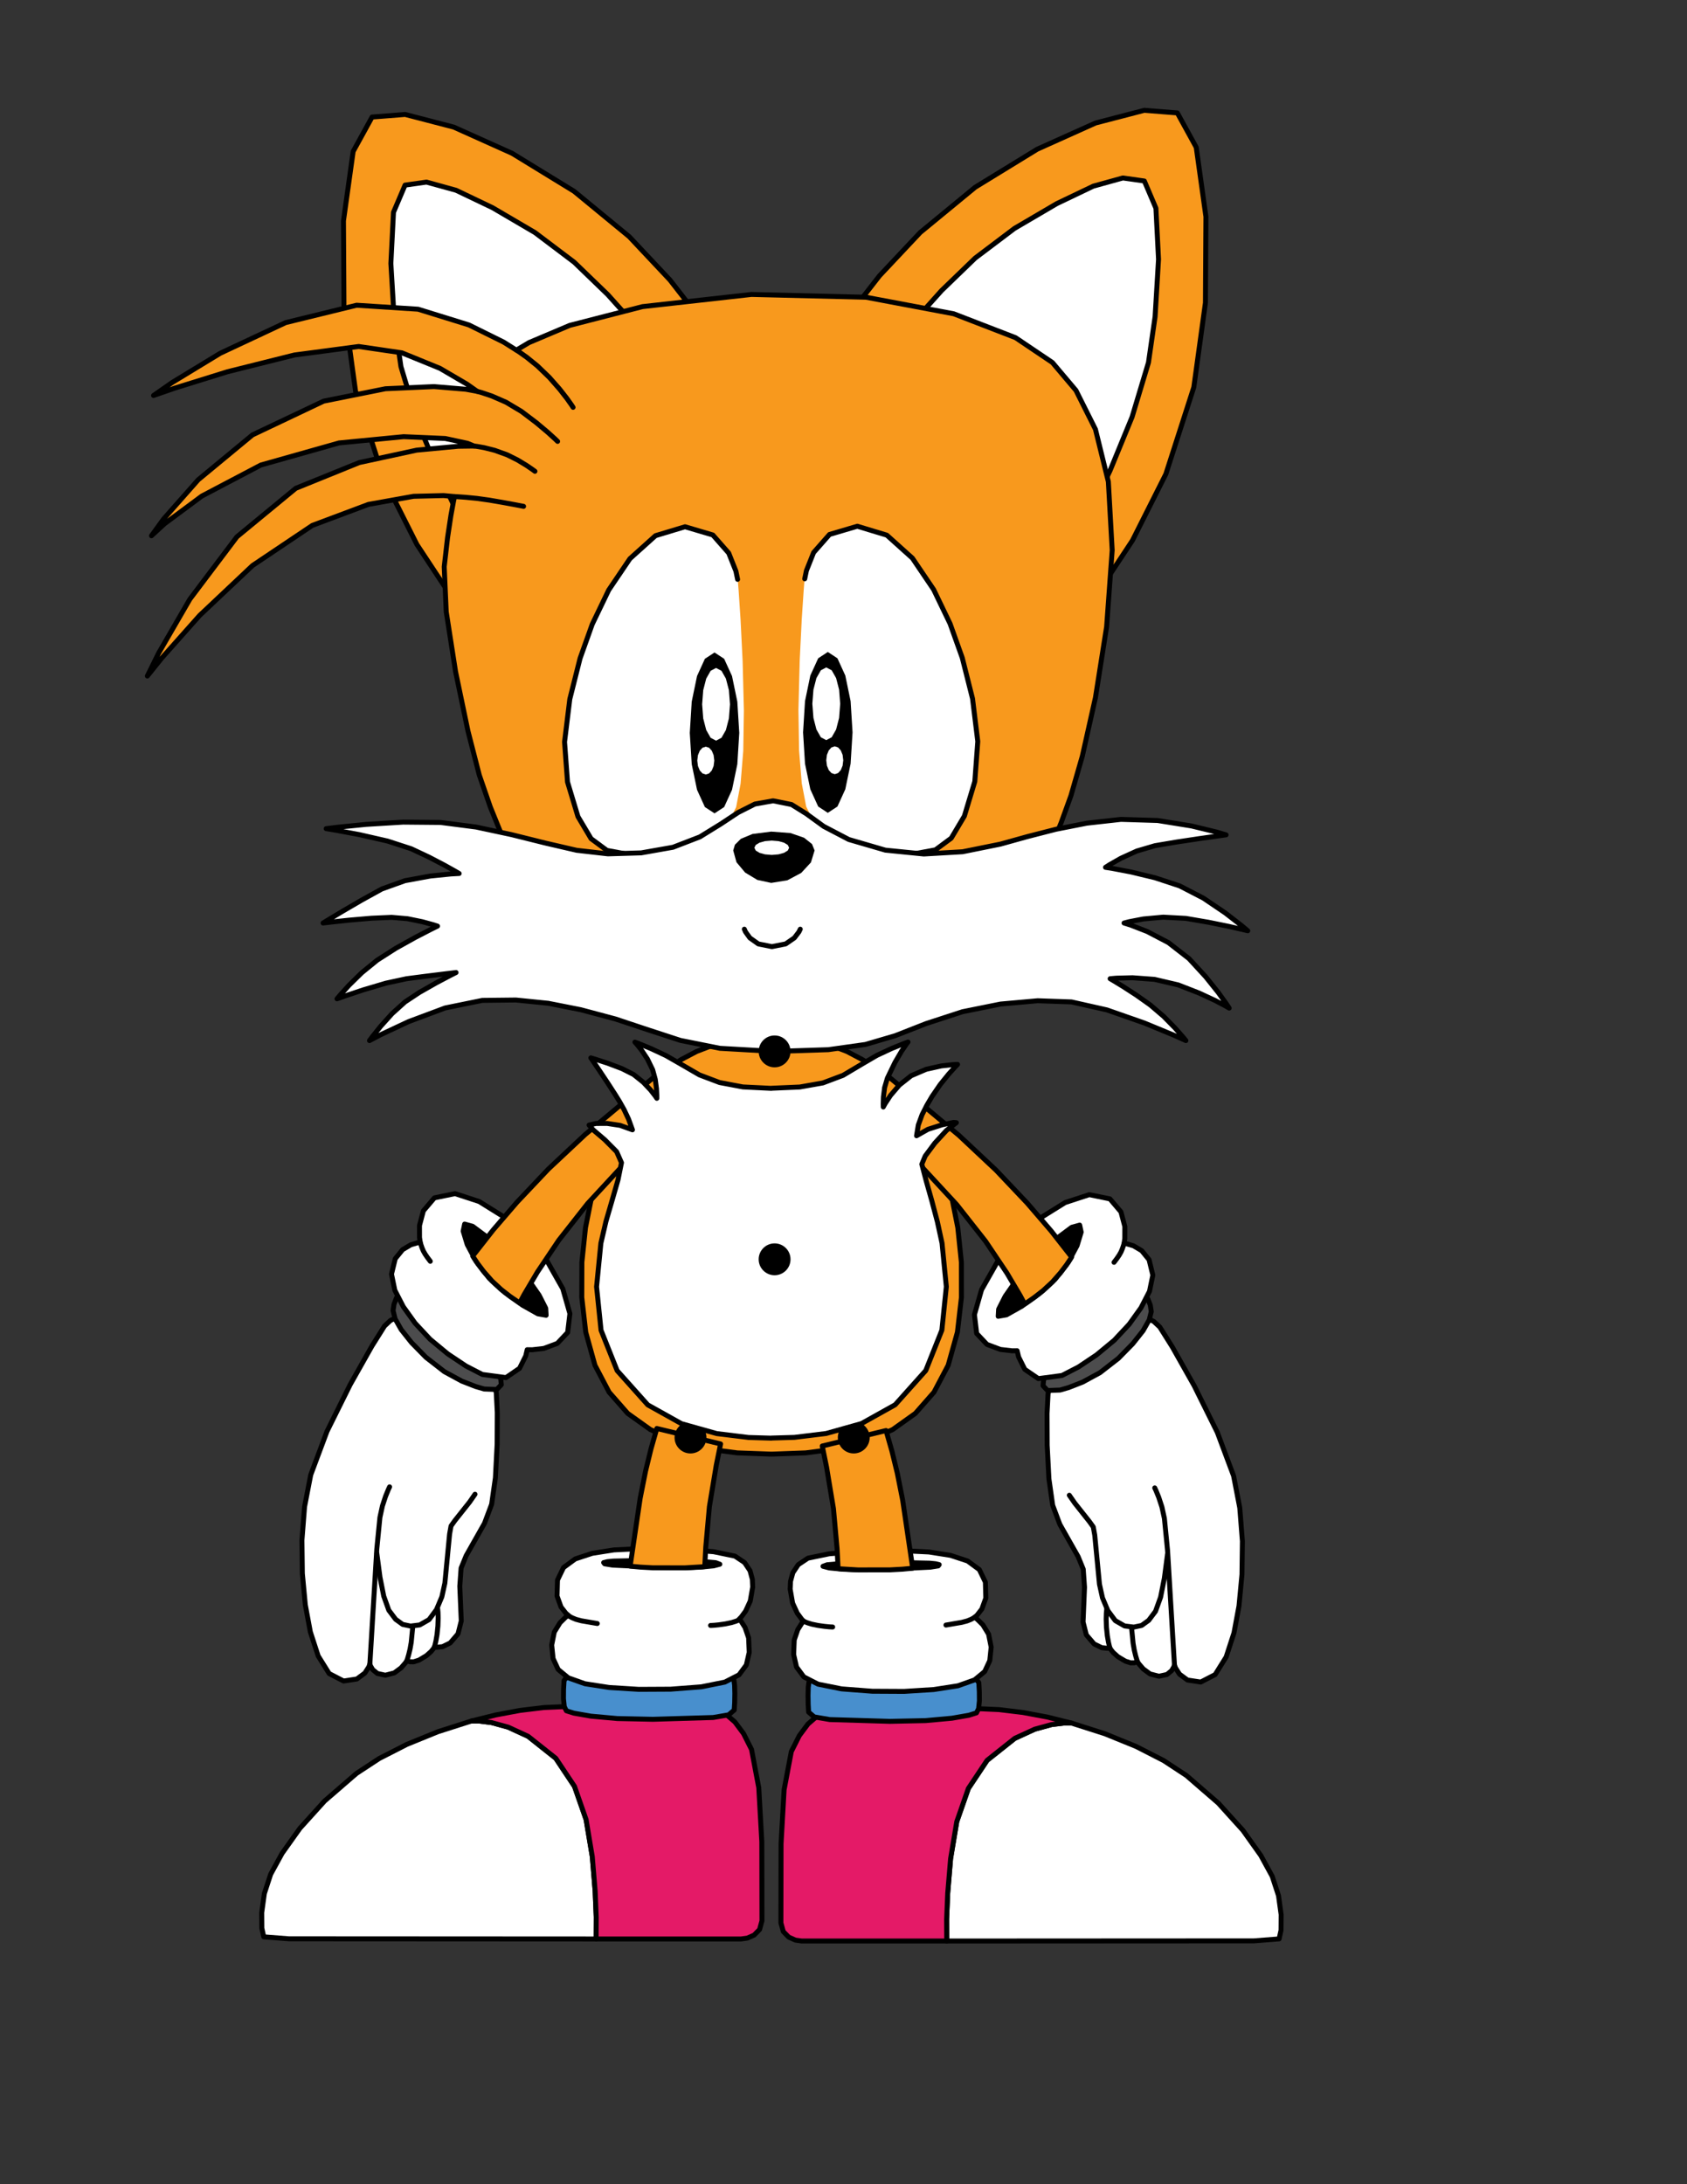 <?xml version="1.0" encoding="utf-8"?>
<!-- Generator: Adobe Illustrator 16.0.4, SVG Export Plug-In . SVG Version: 6.00 Build 0)  -->
<!DOCTYPE svg PUBLIC "-//W3C//DTD SVG 1.1//EN" "http://www.w3.org/Graphics/SVG/1.1/DTD/svg11.dtd">
<svg version="1.1" id="Layer_1" xmlns="http://www.w3.org/2000/svg" xmlns:xlink="http://www.w3.org/1999/xlink" x="0px" y="0px"
	 width="612px" height="792px" viewBox="0 0 612 792" enable-background="new 0 0 612 792" xml:space="preserve">
<rect x="0" y="0" width="612" height="792" fill="#333333" stroke="none"/>
<g>
	<g>
		
			<polygon fill="#F8991D" stroke="#000000" stroke-width="1.795" stroke-linecap="round" stroke-linejoin="round" stroke-miterlimit="79.84" points="
			328.426,397.295 323.427,392.262 318.282,387.919 312.918,384.257 307.258,381.273 301.228,378.961 294.749,377.319 
			287.748,376.335 280.151,376.009 280.042,376.009 280.021,376.011 279.936,376.011 279.915,376.009 279.806,376.009 
			272.208,376.335 265.206,377.319 258.725,378.961 252.692,381.273 247.026,384.257 241.657,387.919 236.509,392.262 
			231.501,397.295 226.652,403.733 222.126,412.077 218.116,421.99 214.814,433.128 212.408,445.144 211.093,457.698 
			211.057,470.445 212.493,483.039 215.832,495.053 220.966,504.811 227.724,512.514 235.927,518.365 245.4,522.565 
			255.972,525.315 267.46,526.817 279.697,527.273 279.72,527.273 279.743,527.271 279.835,527.271 279.858,527.27 279.904,527.27 
			279.927,527.271 280.014,527.271 280.037,527.273 280.062,527.273 292.297,526.817 303.791,525.315 314.366,522.565 
			323.846,518.365 332.057,512.514 338.824,504.811 343.973,495.053 347.328,483.039 348.781,470.445 348.762,457.698 
			347.463,445.144 345.073,433.128 341.787,421.99 337.789,412.077 333.273,403.733 328.426,397.295 		"/>
		<circle cx="281.003" cy="460.224" r="5.778"/>
	</g>
	<g>
		
			<polygon fill="#FFFFFF" stroke="#000000" stroke-width="1.795" stroke-linecap="round" stroke-linejoin="round" stroke-miterlimit="79.84" points="
			413.723,477.397 414.462,477.515 416.282,478.029 418.575,479.173 420.734,481.184 425.293,488.436 433.232,502.499 
			441.618,519.402 447.519,535.173 449.755,546.741 450.704,558.858 450.553,570.914 449.48,582.292 447.661,592.083 
			444.814,600.83 440.828,607.214 435.597,609.917 430.792,609.191 427.883,607.044 426.445,604.792 426.06,603.749 
			425.853,604.383 425.043,605.78 423.339,607.178 420.452,607.812 417.212,606.979 414.736,605.147 413.155,603.314 
			412.597,602.481 412.333,602.657 411.53,602.937 410.171,602.955 408.252,602.341 405.551,600.73 403.822,599.186 
			402.909,598.031 402.643,597.573 401.801,597.682 399.689,597.463 396.914,596.106 394.086,592.807 392.907,588.134 
			393.438,575.532 392.965,568.968 391.124,564.461 384.476,552.724 381.888,545.829 380.521,536.223 379.888,524.004 
			379.837,512.598 380.205,505.439 380.983,501.63 382.011,498.305 382.906,495.954 383.291,495.062 386.724,492.083 
			394.982,485.648 405.002,479.503 413.723,477.397 		"/>
		
			<polygon fill="#4C4C4D" stroke="#000000" stroke-width="1.795" stroke-linecap="round" stroke-linejoin="round" stroke-miterlimit="79.84" points="
			414.424,469.544 415.383,469.583 416.441,471.045 417.298,473.262 417.649,475.573 416.906,478.597 414.676,482.525 
			410.953,487.219 405.731,492.542 399.033,497.745 392.731,501.167 387.636,503.153 384.556,504.04 380.03,504.208 
			378.386,502.478 378.602,500.233 379.648,498.85 382.754,497.349 388.507,494.282 394.926,490.318 400.031,486.136 
			414.424,469.544 		"/>
		
			<polygon fill="#FFFFFF" stroke="#000000" stroke-width="1.795" stroke-linecap="round" stroke-linejoin="round" stroke-miterlimit="79.84" points="
			370.391,447.626 377.699,441.475 386.409,436.052 395.171,433.188 402.646,434.725 406.648,439.433 408.061,444.75 
			408.05,449.097 407.787,450.897 408.785,451.027 411.2,451.735 414.175,453.495 416.855,456.787 418.217,462.372 417.009,468.228 
			413.924,474.207 409.656,480.158 404.224,485.981 397.792,491.303 391.194,495.705 385.255,498.76 376.687,499.896 
			371.765,496.529 369.523,492.034 368.99,489.785 367.183,489.806 362.948,489.321 358.064,487.501 354.31,483.524 
			353.498,476.705 356.078,467.678 361.796,457.6 370.391,447.626 		"/>
		
			<polygon stroke="#000000" stroke-width="1.795" stroke-linecap="round" stroke-linejoin="round" stroke-miterlimit="79.84" points="
			374.1,457.982 378.866,453.258 384.139,448.49 388.788,445.03 391.683,444.232 392.225,446.776 390.738,451.675 387.48,457.779 
			382.705,463.94 377.129,468.991 370.699,473.638 365.125,476.775 362.121,477.299 362.27,474.744 364.664,470.021 368.782,464.11 
			374.1,457.982 		"/>
		
			<polygon fill="#F8991D" stroke="#000000" stroke-width="1.795" stroke-linecap="round" stroke-linejoin="round" stroke-miterlimit="79.84" points="
			388.756,455.814 381.325,446.341 372.68,436.292 361.321,424.298 347.897,411.708 320.664,388.988 311.034,401.114 
			323.159,412.126 334.807,423.533 347.056,436.779 357.533,450.085 365.279,461.628 370.086,469.757 371.737,472.831 
			372.717,472.202 375.185,470.488 378.437,467.958 381.767,464.875 384.749,461.486 386.941,458.591 388.295,456.571 
			388.756,455.814 		"/>
		
			<polyline fill="#F8991D" stroke="#000000" stroke-width="1.795" stroke-linecap="round" stroke-linejoin="round" stroke-miterlimit="79.84" points="
			407.787,450.897 407.47,451.914 407.116,452.91 406.666,453.982 405.994,455.158 405.156,456.378 404.141,457.723 		"/>
		
			<polyline fill="none" stroke="#000000" stroke-width="1.795" stroke-linecap="round" stroke-linejoin="round" stroke-miterlimit="79.84" points="
			426.063,603.749 423.557,562.152 422.417,550.599 421.514,546.444 420.349,542.904 419.341,540.442 418.911,539.521 		"/>
		
			<polyline fill="none" stroke="#000000" stroke-width="1.795" stroke-linecap="round" stroke-linejoin="round" stroke-miterlimit="79.84" points="
			423.539,563.642 422.397,572.272 421.032,579.148 419.191,584.256 416.709,587.554 414.161,589.393 411.323,589.996 
			407.973,589.583 404.597,587.652 401.891,584.011 399.946,579.371 398.858,574.44 397.142,556.613 396.614,553.684 
			395.196,551.71 389.89,545.026 387.92,542.185 		"/>
		
			<polyline fill="#F8991D" stroke="#000000" stroke-width="1.795" stroke-linecap="round" stroke-linejoin="round" stroke-miterlimit="79.84" points="
			412.601,602.487 411.987,600.401 411.477,598.287 411.058,595.896 410.499,590.146 		"/>
		
			<polyline fill="#F8991D" stroke="#000000" stroke-width="1.795" stroke-linecap="round" stroke-linejoin="round" stroke-miterlimit="79.84" points="
			402.644,597.579 402.486,597.026 402.118,595.475 401.698,593.083 401.382,590.006 401.286,587.084 401.345,585.028 
			401.459,583.811 401.521,583.414 		"/>
		<circle cx="315.107" cy="395.605" r="5.778"/>
	</g>
	<g>
		
			<polygon fill="#FFFFFF" stroke="#000000" stroke-width="1.795" stroke-linecap="round" stroke-linejoin="round" stroke-miterlimit="79.84" points="
			146.518,477.026 145.778,477.144 143.959,477.655 141.667,478.798 139.506,480.809 134.945,488.062 127.007,502.126 
			118.623,519.027 112.723,534.8 110.486,546.366 109.535,558.483 109.685,570.54 110.759,581.918 112.579,591.708 115.426,600.455 
			119.411,606.839 124.641,609.542 129.445,608.816 132.354,606.669 133.792,604.417 134.178,603.374 134.385,604.008 
			135.196,605.407 136.901,606.806 139.789,607.44 143.027,606.608 145.502,604.774 147.084,602.942 147.64,602.11 147.907,602.285 
			148.71,602.565 150.067,602.582 151.99,601.968 154.691,600.355 156.416,598.812 157.33,597.656 157.598,597.2 158.437,597.309 
			160.55,597.089 163.323,595.733 166.15,592.434 167.332,587.761 166.802,575.157 167.272,568.594 169.114,564.087 
			175.762,552.352 178.351,545.456 179.718,535.852 180.349,523.632 180.402,512.226 180.035,505.067 179.255,501.256 
			178.229,497.933 177.333,495.581 176.949,494.69 173.515,491.712 165.257,485.277 155.235,479.129 146.518,477.026 		"/>
		
			<polygon fill="#4C4C4D" stroke="#000000" stroke-width="1.795" stroke-linecap="round" stroke-linejoin="round" stroke-miterlimit="79.84" points="
			145.819,469.173 144.858,469.21 143.801,470.672 142.945,472.889 142.593,475.198 143.336,478.221 145.567,482.15 
			149.292,486.844 154.513,492.169 161.21,497.372 167.513,500.793 172.608,502.78 175.687,503.667 180.213,503.835 
			181.858,502.105 181.643,499.859 180.597,498.475 177.49,496.974 171.738,493.906 165.319,489.943 160.216,485.761 
			145.819,469.173 		"/>
		
			<polygon fill="#FFFFFF" stroke="#000000" stroke-width="1.795" stroke-linecap="round" stroke-linejoin="round" stroke-miterlimit="79.84" points="
			189.851,447.251 182.544,441.1 173.834,435.677 165.071,432.812 157.598,434.35 153.593,439.058 152.18,444.375 152.19,448.722 
			152.455,450.522 151.459,450.652 149.042,451.36 146.066,453.12 143.387,456.412 142.025,461.997 143.234,467.853 
			146.317,473.832 150.584,479.783 156.017,485.606 162.449,490.928 169.047,495.33 174.984,498.385 183.553,499.523 
			188.474,496.155 190.718,491.659 191.25,489.41 193.057,489.431 197.291,488.946 202.176,487.125 205.929,483.149 206.742,476.33 
			204.163,467.303 198.445,457.225 189.851,447.251 		"/>
		
			<polygon stroke="#000000" stroke-width="1.795" stroke-linecap="round" stroke-linejoin="round" stroke-miterlimit="79.84" points="
			186.143,457.609 181.376,452.883 176.104,448.115 171.454,444.657 168.559,443.859 168.019,446.404 169.507,451.304 
			172.765,457.406 177.538,463.567 183.115,468.617 189.546,473.264 195.119,476.402 198.124,476.926 197.975,474.37 
			195.58,469.648 191.463,463.737 186.143,457.609 		"/>
		
			<polygon fill="#F8991D" stroke="#000000" stroke-width="1.795" stroke-linecap="round" stroke-linejoin="round" stroke-miterlimit="79.84" points="
			171.485,455.439 178.918,445.966 187.562,435.918 198.921,423.921 212.346,411.332 239.578,388.613 249.209,400.738 
			237.084,411.751 225.436,423.157 213.188,436.402 202.712,449.71 194.963,461.253 190.156,469.381 188.506,472.456 
			185.06,470.112 181.81,467.581 178.48,464.5 175.497,461.111 173.304,458.215 171.951,456.196 171.485,455.439 		"/>
		
			<polyline fill="#F8991D" stroke="#000000" stroke-width="1.795" stroke-linecap="round" stroke-linejoin="round" stroke-miterlimit="79.84" points="
			152.456,450.522 152.772,451.539 153.126,452.534 153.576,453.607 154.248,454.783 155.084,456.003 156.101,457.348 		"/>
		
			<polyline fill="none" stroke="#000000" stroke-width="1.795" stroke-linecap="round" stroke-linejoin="round" stroke-miterlimit="79.84" points="
			134.178,603.374 136.684,561.779 137.824,550.226 138.727,546.069 139.893,542.528 140.902,540.067 141.332,539.146 		"/>
		
			<polyline fill="none" stroke="#000000" stroke-width="1.795" stroke-linecap="round" stroke-linejoin="round" stroke-miterlimit="79.84" points="
			136.704,563.267 137.845,571.897 139.211,578.773 141.051,583.883 143.533,587.18 146.083,589.019 148.92,589.622 152.27,589.21 
			155.646,587.28 158.351,583.638 160.295,578.996 161.385,574.067 163.101,556.24 163.628,553.311 165.046,551.337 
			170.354,544.653 172.323,541.812 		"/>
		
			<polyline fill="#F8991D" stroke="#000000" stroke-width="1.795" stroke-linecap="round" stroke-linejoin="round" stroke-miterlimit="79.84" points="
			147.64,602.113 148.254,600.027 148.766,597.914 149.185,595.521 149.745,589.773 		"/>
		
			<polyline fill="#F8991D" stroke="#000000" stroke-width="1.795" stroke-linecap="round" stroke-linejoin="round" stroke-miterlimit="79.84" points="
			157.599,597.204 157.757,596.651 158.125,595.1 158.545,592.707 158.86,589.631 158.958,586.709 158.896,584.654 158.783,583.439 
			158.723,583.04 		"/>
		<circle cx="245.104" cy="395.605" r="5.778"/>
	</g>
	<g>
		
			<polygon fill="#FFFFFF" stroke="#000000" stroke-width="1.795" stroke-linecap="round" stroke-linejoin="round" stroke-miterlimit="79.84" points="
			344.853,673.953 347.095,660.525 351.298,648.5 358.098,638.299 368.131,630.339 375.381,627.01 381.479,625.341 386.046,624.786 
			388.698,624.794 400.84,628.675 412.138,633.275 422.138,638.386 430.396,643.805 441.958,653.807 450.898,663.688 
			457.366,672.77 461.522,680.363 463.81,687.37 464.764,694.274 464.725,699.894 464.021,703.053 454.881,703.763 343.447,703.822 
			343.412,695.882 343.803,686.488 344.853,673.953 		"/>
		
			<polygon fill="#E41A67" stroke="#000000" stroke-width="1.795" stroke-linecap="round" stroke-linejoin="round" stroke-miterlimit="79.84" points="
			287.077,635.108 289.971,629.36 293.108,625.146 296.279,622.407 299.275,621.087 303.263,620.51 317.97,619.725 353.966,619.542 
			362.396,619.909 371.097,620.957 379.916,622.612 388.698,624.796 386.046,624.787 381.479,625.343 375.381,627.012 
			368.131,630.34 358.098,638.3 351.298,648.502 347.095,660.527 344.853,673.953 343.806,686.488 343.415,695.882 343.45,703.822 
			290.861,703.822 288.577,703.5 286.132,702.418 284.158,700.39 283.291,697.229 283.345,668.587 284.455,648.953 287.077,635.108 
					"/>
		
			<polygon fill="#488FCD" stroke="#000000" stroke-width="1.795" stroke-linecap="round" stroke-linejoin="round" stroke-miterlimit="79.84" points="
			342.888,608.75 350.73,607.909 353.756,608.291 355.088,610.15 355.272,613.339 355.3,616.724 355.011,619.557 354.248,621.09 
			351.498,621.956 345.351,623.031 335.797,623.902 322.836,624.174 300.997,623.521 295.378,622.558 293.354,620.822 
			293.191,618.068 293.138,614.787 293.215,611.823 293.447,610.017 293.939,609.342 294.956,609.105 342.888,608.75 		"/>
		
			<polygon fill="#FFFFFF" stroke="#000000" stroke-width="1.795" stroke-linecap="round" stroke-linejoin="round" stroke-miterlimit="79.84" points="
			353.545,586.451 354.415,585.72 356.192,583.438 357.628,579.473 357.472,573.692 355.275,569.146 351.002,566.016 
			344.842,563.989 336.996,562.755 326.114,562.219 312.946,562.458 300.83,563.404 293.104,564.999 289.594,567.344 
			287.624,570.294 286.781,573.399 286.652,576.218 287.538,581.289 289.212,584.926 290.833,587.121 291.559,587.854 
			290.872,588.616 289.42,590.888 288.127,594.66 287.913,599.917 288.958,604.469 291.613,608.05 296.767,610.685 305.3,612.399 
			316.431,613.25 327.984,613.311 338.746,612.636 347.512,611.277 353.537,609.144 357.221,606.104 359.065,602.145 
			359.57,597.252 358.627,592.548 356.557,589.17 354.485,587.135 353.545,586.451 		"/>
		
			<polygon stroke="#000000" stroke-width="1.795" stroke-linecap="round" stroke-linejoin="round" stroke-miterlimit="79.84" points="
			317.926,569.204 337.489,568.267 340.363,567.802 340.716,567.346 339.387,567.02 337.213,566.805 322.591,566.482 
			304.729,566.975 300.066,567.387 298.574,567.94 300.809,568.533 305.516,568.994 311.589,569.243 317.926,569.204 		"/>
		
			<polygon fill="#F8991D" stroke="#000000" stroke-width="1.795" stroke-linecap="round" stroke-linejoin="round" stroke-miterlimit="79.84" points="
			321.432,518.721 323.553,526.135 325.515,534.164 327.462,543.964 331.108,568.645 327.409,568.994 323.002,569.234 
			311.319,569.257 304.839,568.871 304.043,568.782 303.675,561.647 302.362,547.047 299.868,532.05 298.293,524.33 
			321.432,518.721 		"/>
		
			<polyline fill="#F8991D" stroke="#000000" stroke-width="1.795" stroke-linecap="round" stroke-linejoin="round" stroke-miterlimit="79.84" points="
			353.545,586.451 353.237,586.656 352.336,587.154 350.883,587.753 348.916,588.276 343.168,589.256 		"/>
		
			<polyline fill="#F8991D" stroke="#000000" stroke-width="1.795" stroke-linecap="round" stroke-linejoin="round" stroke-miterlimit="79.84" points="
			291.562,587.854 291.88,588.018 292.842,588.418 294.46,588.923 296.75,589.399 299.062,589.724 300.729,589.892 301.738,589.952 
			302.076,589.962 		"/>
		<circle cx="309.723" cy="521.254" r="5.778"/>
	</g>
	<g>
		
			<polygon fill="#FFFFFF" stroke="#000000" stroke-width="1.795" stroke-linecap="round" stroke-linejoin="round" stroke-miterlimit="79.84" points="
			214.86,673.204 212.619,659.777 208.415,647.754 201.614,637.552 191.581,629.592 184.33,626.263 178.23,624.594 173.666,624.039 
			171.014,624.047 158.874,627.928 147.576,632.528 137.572,637.64 129.317,643.058 117.752,653.058 108.813,662.939 
			102.344,672.023 98.189,679.615 95.9,686.623 94.943,693.526 94.984,699.147 95.687,702.306 104.826,703.016 216.263,703.076 
			216.298,695.135 215.909,685.741 214.86,673.204 		"/>
		
			<polygon fill="#E41A67" stroke="#000000" stroke-width="1.795" stroke-linecap="round" stroke-linejoin="round" stroke-miterlimit="79.84" points="
			272.636,634.361 269.739,628.614 266.603,624.4 263.432,621.66 260.435,620.34 256.446,619.763 241.74,618.977 205.746,618.794 
			197.316,619.16 188.616,620.21 179.797,621.865 171.017,624.049 173.667,624.041 178.232,624.596 184.332,626.265 
			191.583,629.594 201.616,637.554 208.417,647.755 212.62,659.779 214.862,673.204 215.909,685.741 216.298,695.135 
			216.263,703.076 268.848,703.076 271.136,702.755 273.581,701.67 275.555,699.64 276.419,696.481 276.368,667.838 
			275.259,648.206 272.636,634.361 		"/>
		
			<polygon fill="#488FCD" stroke="#000000" stroke-width="1.795" stroke-linecap="round" stroke-linejoin="round" stroke-miterlimit="79.84" points="
			216.824,608.003 208.982,607.162 205.956,607.544 204.624,609.404 204.438,612.592 204.412,615.977 204.701,618.81 
			205.464,620.344 208.213,621.209 214.364,622.284 223.916,623.155 236.877,623.427 258.715,622.773 264.331,621.811 
			266.354,620.074 266.521,617.322 266.573,614.04 266.496,611.076 266.265,609.271 265.772,608.596 264.755,608.357 
			216.824,608.003 		"/>
		
			<polygon fill="#FFFFFF" stroke="#000000" stroke-width="1.795" stroke-linecap="round" stroke-linejoin="round" stroke-miterlimit="79.84" points="
			206.165,585.705 205.297,584.974 203.52,582.691 202.083,578.726 202.24,572.945 204.435,568.4 208.709,565.269 214.868,563.243 
			222.713,562.009 233.594,561.472 246.765,561.71 258.881,562.659 266.608,564.252 270.117,566.598 272.088,569.548 
			272.929,572.652 273.059,575.471 272.174,580.542 270.5,584.179 268.876,586.374 268.149,587.107 268.839,587.869 
			270.289,590.141 271.581,593.913 271.797,599.17 270.752,603.724 268.096,607.304 262.943,609.938 254.41,611.653 
			243.279,612.503 231.725,612.564 220.966,611.889 212.201,610.531 206.175,608.397 202.489,605.358 200.645,601.398 
			200.14,596.506 201.082,591.801 203.154,588.423 205.227,586.388 206.165,585.705 		"/>
		
			<polygon stroke="#000000" stroke-width="1.795" stroke-linecap="round" stroke-linejoin="round" stroke-miterlimit="79.84" points="
			241.785,568.458 222.223,567.521 219.348,567.055 218.996,566.6 220.324,566.273 222.498,566.058 237.121,565.735 
			254.983,566.228 259.646,566.64 261.137,567.194 258.902,567.786 254.196,568.247 248.122,568.498 241.785,568.458 		"/>
		
			<polygon fill="#F8991D" stroke="#000000" stroke-width="1.795" stroke-linecap="round" stroke-linejoin="round" stroke-miterlimit="79.84" points="
			238.281,517.974 236.16,525.389 234.199,533.417 232.248,543.217 228.604,567.898 232.302,568.247 236.71,568.487 248.394,568.51 
			254.874,568.125 255.67,568.035 256.038,560.901 257.351,546.301 259.844,531.303 261.416,523.583 238.281,517.974 		"/>
		
			<polyline fill="#F8991D" stroke="#000000" stroke-width="1.795" stroke-linecap="round" stroke-linejoin="round" stroke-miterlimit="79.84" points="
			206.3,585.89 206.609,586.097 207.51,586.593 208.964,587.192 210.93,587.715 216.678,588.695 		"/>
		
			<polyline fill="#F8991D" stroke="#000000" stroke-width="1.795" stroke-linecap="round" stroke-linejoin="round" stroke-miterlimit="79.84" points="
			268.284,587.292 267.967,587.456 267.004,587.855 265.385,588.36 263.097,588.838 260.785,589.163 259.118,589.33 
			258.108,589.391 257.77,589.399 		"/>
		<circle cx="250.488" cy="521.254" r="5.778"/>
	</g>
	<g>
		
			<polygon fill="#FFFFFF" stroke="#000000" stroke-width="1.795" stroke-linecap="round" stroke-linejoin="round" stroke-miterlimit="79.84" points="
			334.407,422.143 335.646,419.18 339.121,414.507 343.373,409.886 346.947,407.09 345.941,407.004 341.812,407.848 
			336.639,409.495 332.498,411.835 333.136,407.94 334.495,404.219 336.253,400.748 338.105,397.604 341.1,393.237 344.115,389.519 
			346.442,386.934 347.377,385.964 345.687,386.041 341.47,386.513 336,387.734 330.56,390.062 326.247,393.47 323.069,397.188 
			321.103,400.179 320.429,401.405 320.401,400.375 320.477,397.784 320.903,394.385 321.923,390.936 324.669,385.261 
			327.064,381.167 328.759,378.683 329.401,377.847 327.699,378.479 323.483,380.185 318.117,382.685 312.946,385.701 
			305.822,389.933 298.52,392.676 290.157,394.157 279.853,394.603 279.853,394.611 279.853,394.622 279.853,394.631 
			279.853,394.639 269.504,394.129 261.059,392.536 253.744,389.77 246.781,385.736 241.583,382.758 236.22,380.251 232.02,378.525 
			230.325,377.883 231.029,378.662 232.738,380.793 234.853,383.975 236.769,387.906 237.713,391.368 238.151,394.72 
			238.278,397.251 238.276,398.254 237.69,397.393 236.011,395.237 233.362,392.433 229.867,389.629 225.674,387.507 
			220.535,385.564 216.179,384.143 214.342,383.593 215.277,384.961 217.574,388.357 220.475,392.711 223.22,396.955 
			224.752,399.432 226.395,402.349 228.006,405.751 229.436,409.679 224.975,408.074 220.272,407.362 216.216,407.376 
			213.696,407.955 215.172,409.681 219.388,413.269 223.697,417.611 225.458,421.603 224.2,427.818 222.11,435.072 219.828,442.89 
			217.982,450.802 216.422,466.587 218.042,482.355 223.888,496.999 234.998,509.418 247.221,516.231 260.043,519.83 
			271.562,521.236 279.874,521.479 279.874,521.471 279.874,521.46 279.874,521.452 279.874,521.443 288.19,521.199 299.703,519.79 
			312.517,516.191 324.728,509.383 335.841,496.963 341.685,482.318 343.303,466.551 341.743,450.766 340.06,443.042 
			338.027,435.38 336.016,428.255 334.407,422.143 		"/>
		<circle cx="281.003" cy="456.635" r="5.778"/>
	</g>
	<g>
		
			<polygon fill="#F8991D" stroke="#000000" stroke-width="1.795" stroke-linecap="round" stroke-linejoin="round" stroke-miterlimit="79.84" points="
			306.692,116.486 309.847,111.835 319.03,100.032 333.825,84.304 353.81,67.873 376.305,54.094 397.468,44.594 415.125,40 
			427.104,40.948 433.963,53.423 437.479,78.58 437.301,109.787 433.085,140.419 422.941,171.901 410.835,195.95 400.695,211.306 
			396.44,216.705 374.003,191.651 351.566,166.597 329.129,141.542 306.692,116.486 		"/>
		
			<polygon fill="#FFFFFF" stroke="#000000" stroke-width="1.795" stroke-linecap="round" stroke-linejoin="round" stroke-miterlimit="79.84" points="
			329.876,118.73 333.075,114.835 341.585,105.35 353.778,93.58 368.019,82.832 383.375,73.834 396.626,67.501 407.356,64.532 
			415.139,65.631 419.337,75.487 420.286,94.032 419.036,114.832 416.636,131.447 410.688,151.208 402.707,170.619 395.706,185.401 
			392.704,191.279 376.998,173.143 361.292,155.006 345.585,136.87 329.876,118.73 		"/>
		
			<polygon fill="#F8991D" stroke="#000000" stroke-width="1.795" stroke-linecap="round" stroke-linejoin="round" stroke-miterlimit="79.84" points="
			255.39,117.983 252.234,113.332 243.049,101.529 228.254,85.799 208.271,69.37 185.776,55.591 164.612,46.09 146.955,41.497 
			134.977,42.445 128.118,54.918 124.604,80.073 124.779,111.28 128.996,141.912 139.138,173.396 151.245,197.445 161.388,212.799 
			165.643,218.199 188.08,193.145 210.517,168.09 232.954,143.036 255.39,117.983 		"/>
		
			<polygon fill="#FFFFFF" stroke="#000000" stroke-width="1.795" stroke-linecap="round" stroke-linejoin="round" stroke-miterlimit="79.84" points="
			232.206,120.227 229.005,116.332 220.493,106.845 208.302,95.075 194.062,84.328 178.706,75.329 165.454,68.997 154.726,66.027 
			146.944,67.126 142.748,76.982 141.798,95.528 143.047,116.324 145.447,132.939 151.396,152.7 159.377,172.11 166.379,186.894 
			169.381,192.773 185.087,174.636 200.793,156.5 216.5,138.364 232.206,120.227 		"/>
		
			<polygon fill="#F8991D" stroke="#000000" stroke-width="1.795" stroke-linecap="round" stroke-linejoin="round" stroke-miterlimit="79.84" points="
			191.92,124.226 206.681,117.985 233.08,111.184 272.591,106.767 314.156,107.782 345.978,113.777 368.403,122.438 
			381.783,131.449 390.327,141.556 397.398,155.661 402.083,174.674 403.472,199.507 401.45,227.295 397.394,252.981 
			392.639,274.181 388.512,288.508 384.983,298.247 381.594,306.549 379.046,312.327 378.042,314.496 330.363,314.542 
			282.686,314.588 235.007,314.635 187.33,314.682 185.857,311.526 182.282,303.462 177.864,292.593 173.867,281.024 
			169.777,265.119 165.267,243.536 161.878,221.812 161.153,205.488 162.368,194.889 163.583,186.883 164.519,181.823 
			164.892,180.059 160.931,179.696 150.027,179.963 133.655,182.897 113.287,190.529 91.631,205.054 72.431,223.154 58.701,238.593 
			53.455,245.125 57.556,236.805 68.88,217.266 85.953,194.642 107.304,177.065 130.348,167.727 151.147,163.229 166.199,161.815 
			171.995,161.734 169.601,160.743 161.525,158.999 146.438,158.34 123.008,160.612 94.637,168.621 73.212,179.885 59.67,189.926 
			54.948,194.268 59.36,188.178 71.917,173.96 91.604,157.694 117.399,145.458 139.83,140.96 157.459,140.179 168.986,141.151 
			173.117,141.911 169.396,139.288 159.607,133.563 145.824,127.943 130.113,125.638 106.81,128.724 82.527,134.796 63.433,140.732 
			55.697,143.406 62.472,138.687 79.903,128.094 103.649,116.976 129.366,110.679 151.673,112.117 170.126,117.834 182.689,124.042 
			187.328,126.96 		"/>
		<polygon fill="#F4F4C0" points="299.873,275.794 300.115,277.757 300.777,279.362 301.759,280.444 302.958,280.842 
			304.157,280.444 305.139,279.362 305.801,277.757 306.043,275.794 305.801,273.828 305.139,272.224 304.157,271.141 
			302.958,270.745 301.759,271.141 300.777,272.224 300.115,273.828 299.873,275.794 		"/>
		<polygon fill="#FFFFFF" points="269.869,257.627 269.637,272.276 268.659,284.219 267.05,292.683 264.915,296.894 
			261.337,299.338 255.717,302.644 249.204,305.807 242.946,307.833 237.859,308.646 232.635,309.27 228.556,309.672 
			226.912,309.814 220.231,308.573 214.501,304.337 209.736,296.334 205.947,283.787 204.872,269.258 206.774,253.739 
			210.506,238.939 214.922,226.572 220.889,214.188 228.591,202.805 237.873,194.469 248.578,191.234 258.657,194.214 
			264.424,200.77 267.036,207.325 267.649,210.305 267.958,214.215 268.657,224.677 269.408,239.783 269.869,257.627 		"/>
		<polygon points="268.186,265.762 267.481,277.117 265.557,286.388 262.705,292.64 259.211,294.932 255.717,292.64 
			252.865,286.388 250.94,277.117 250.236,265.762 250.94,254.409 252.865,245.136 255.717,238.884 259.211,236.592 
			262.705,238.884 265.557,245.136 267.481,254.409 268.186,265.762 		"/>
		<polygon fill="#FFFFFF" points="264.82,255.383 264.424,260.513 263.339,264.703 261.735,267.528 259.768,268.563 
			257.802,267.528 256.198,264.703 255.114,260.513 254.718,255.383 255.114,250.253 256.198,246.064 257.802,243.238 
			259.768,242.203 261.735,243.238 263.339,246.064 264.424,250.253 264.82,255.383 		"/>
		
			<polyline fill="none" stroke="#000000" stroke-width="1.795" stroke-linecap="round" stroke-linejoin="round" stroke-miterlimit="79.84" points="
			267.583,210.074 266.969,207.095 264.357,200.539 258.59,193.984 248.511,191.004 237.804,194.239 228.524,202.575 
			220.822,213.96 214.855,226.344 210.439,238.708 206.708,253.509 204.805,269.032 205.88,283.563 209.669,296.109 
			214.435,304.115 220.163,308.351 226.843,309.592 		"/>
		<polygon fill="#FFFFFF" points="289.65,257.44 289.883,272.087 290.859,284.029 292.471,292.492 294.604,296.704 298.18,299.148 
			303.8,302.453 310.313,305.617 316.573,307.64 321.66,308.453 326.887,309.078 330.964,309.48 332.608,309.622 339.289,308.381 
			345.016,304.147 349.78,296.144 353.57,283.596 354.645,269.068 352.744,253.547 349.012,238.746 344.595,226.379 
			338.628,213.996 330.928,202.611 321.646,194.275 310.939,191.04 300.86,194.02 295.093,200.575 292.481,207.131 291.868,210.11 
			291.557,214.021 290.859,224.483 290.109,239.589 289.65,257.44 		"/>
		<polygon points="291.333,265.575 292.039,276.928 293.964,286.201 296.818,292.451 300.308,294.744 303.8,292.451 
			306.653,286.201 308.578,276.928 309.283,265.575 308.578,254.222 306.653,244.949 303.8,238.699 300.308,236.407 
			296.818,238.699 293.964,244.949 292.039,254.222 291.333,265.575 		"/>
		<polygon fill="#FFFFFF" points="294.698,255.196 295.096,260.326 296.178,264.516 297.785,267.341 299.75,268.377 
			301.715,267.341 303.321,264.516 304.402,260.326 304.802,255.196 304.402,250.065 303.321,245.875 301.715,243.05 
			299.75,242.014 297.785,243.05 296.178,245.875 295.096,250.065 294.698,255.196 		"/>
		<polygon fill="#FFFFFF" points="299.747,275.672 299.989,277.637 300.649,279.242 301.629,280.324 302.832,280.722 
			304.031,280.324 305.013,279.242 305.675,277.637 305.917,275.672 305.675,273.706 305.013,272.102 304.031,271.019 
			302.832,270.623 301.629,271.019 300.649,272.102 299.989,273.706 299.747,275.672 		"/>
		
			<polyline fill="none" stroke="#000000" stroke-width="1.795" stroke-linecap="round" stroke-linejoin="round" stroke-miterlimit="79.84" points="
			291.934,209.886 292.549,206.906 295.161,200.351 300.928,193.796 311.006,190.815 321.714,194.051 330.994,202.387 
			338.696,213.771 344.662,226.157 349.079,238.52 352.809,253.321 354.713,268.844 353.636,283.372 349.849,295.917 
			345.084,303.923 339.357,308.159 332.675,309.399 		"/>
		
			<polygon fill="#FFFFFF" stroke="#000000" stroke-width="1.795" stroke-linecap="round" stroke-linejoin="round" stroke-miterlimit="79.84" points="
			280.442,290.375 273.85,291.552 267.798,294.605 261.432,298.814 253.893,303.462 244.148,307.218 232.598,309.258 
			220.524,309.615 209.201,308.324 197.939,305.722 185.572,302.645 172.679,299.884 159.838,298.228 146.254,298.105 
			132.774,298.929 122.45,299.963 118.33,300.472 121.888,301.058 130.389,302.645 140.573,304.968 149.181,307.765 
			155.683,310.823 161.241,313.724 165.115,315.888 166.57,316.739 163.529,316.906 156.123,317.651 146.929,319.341 
			138.523,322.349 131.17,326.406 124.29,330.411 119.197,333.47 117.208,334.689 119.938,334.367 126.558,333.66 134.72,332.953 
			142.076,332.632 147.832,333.129 153.203,334.222 157.17,335.315 158.717,335.812 156.403,336.952 150.724,339.88 
			143.572,343.859 136.841,348.155 131.25,352.712 126.605,357.27 123.432,360.775 122.257,362.177 125.018,361.195 
			131.722,358.952 140.004,356.498 147.498,354.886 153.853,354.062 159.629,353.344 163.827,352.836 165.448,352.644 
			163.341,353.708 158.286,356.373 152.186,359.836 146.938,363.303 142.241,367.544 138.104,372.137 135.158,375.818 
			134.036,377.326 138.067,375.205 148.2,370.456 161.486,365.494 174.984,362.743 187.176,362.611 198.894,363.794 
			210.718,366.135 223.226,369.474 235.17,373.445 246.854,377.257 261.167,380.124 281.001,381.254 300.478,380.623 
			313.958,378.728 324.701,375.573 335.973,371.156 349.181,366.853 362.967,364.074 376.438,362.873 388.7,363.303 
			401.575,366.203 415.135,370.945 425.854,375.371 430.21,377.326 429.141,376.02 426.284,372.767 422.165,368.569 
			417.309,364.423 412.189,360.802 407.491,357.762 404.055,355.667 402.725,354.886 405.003,354.685 410.858,354.535 
			418.818,355.123 427.408,357.13 435.033,360.1 440.87,362.809 444.602,364.781 445.917,365.544 444.9,364.003 441.992,359.936 
			437.397,354.186 431.332,347.595 423.865,341.793 416.189,337.779 410.192,335.448 407.773,334.694 409.701,334.195 
			414.785,333.222 421.972,332.565 430.21,333.012 438.449,334.423 445.636,335.886 450.719,337.034 452.647,337.5 450.369,335.59 
			444.512,331.05 436.554,325.669 427.965,321.234 419.027,318.288 410.297,316.185 403.671,314.922 401.042,314.502 
			402.584,313.511 406.651,311.207 412.401,308.586 418.992,306.649 426.81,305.327 435.259,304.056 442.025,303.101 
			444.794,302.724 441.28,301.689 432.244,299.499 419.947,297.517 406.651,297.113 394.308,298.488 383.131,300.686 
			372.774,303.341 362.897,306.088 349.207,308.851 335.131,309.667 321.193,308.272 307.924,304.406 298.833,299.654 
			292.584,295.118 287.133,291.719 280.442,290.375 		"/>
		<polygon points="279.778,301.546 273.003,302.402 268.78,304.152 266.608,306.307 265.993,308.375 267.176,312.654 
			270.312,316.393 274.734,319.065 279.778,320.145 285.636,319.197 290.67,316.515 294.19,312.706 295.514,308.376 
			294.574,306.055 291.694,303.767 286.791,302.076 279.778,301.546 		"/>
		<polygon fill="#FFFFFF" points="286.279,307.396 285.783,308.41 284.432,309.238 282.428,309.796 279.974,310.001 
			277.518,309.796 275.515,309.238 274.161,308.41 273.667,307.396 274.161,306.386 275.515,305.56 277.518,305.002 
			279.974,304.797 282.428,305.002 284.432,305.56 285.783,306.386 286.279,307.396 		"/>
		
			<polyline fill="none" stroke="#000000" stroke-width="1.795" stroke-linecap="round" stroke-linejoin="round" stroke-miterlimit="79.84" points="
			270.023,336.918 270.461,337.909 272.03,340.088 275.098,342.267 280.037,343.258 285.016,342.267 288.172,340.088 
			289.829,337.909 290.311,336.918 		"/>
		<polygon fill="#FFFFFF" points="259.127,275.794 258.885,277.757 258.222,279.362 257.242,280.444 256.042,280.842 
			254.839,280.444 253.859,279.362 253.198,277.757 252.955,275.794 253.198,273.828 253.859,272.224 254.839,271.141 
			256.042,270.745 257.242,271.141 258.222,272.224 258.885,273.828 259.127,275.794 		"/>
		
			<polyline fill="#F8991D" stroke="#000000" stroke-width="1.795" stroke-linecap="round" stroke-linejoin="round" stroke-miterlimit="79.84" points="
			187.328,126.96 188.376,127.633 191.122,129.579 194.963,132.691 199.295,136.863 203.005,141.083 205.697,144.529 
			207.34,146.854 207.896,147.707 		"/>
		
			<polyline fill="#F8991D" stroke="#000000" stroke-width="1.795" stroke-linecap="round" stroke-linejoin="round" stroke-miterlimit="79.84" points="
			173.117,141.917 174.594,142.317 178.397,143.59 183.581,145.848 189.198,149.205 194.556,153.265 198.686,156.729 
			201.344,159.143 202.285,160.049 		"/>
		
			<polyline fill="#F8991D" stroke="#000000" stroke-width="1.795" stroke-linecap="round" stroke-linejoin="round" stroke-miterlimit="79.84" points="
			171.995,161.738 172.992,161.859 175.655,162.328 179.478,163.295 183.964,164.911 187.749,166.792 190.975,168.743 
			193.218,170.274 194.061,170.894 		"/>
		
			<polyline fill="#F8991D" stroke="#000000" stroke-width="1.795" stroke-linecap="round" stroke-linejoin="round" stroke-miterlimit="79.84" points="
			164.891,180.061 165.989,180.116 168.878,180.317 172.955,180.715 177.606,181.364 182.373,182.188 186.3,182.906 
			188.964,183.413 189.946,183.606 		"/>
		<circle cx="281.003" cy="381.245" r="5.778"/>
	</g>
</g>
</svg>

